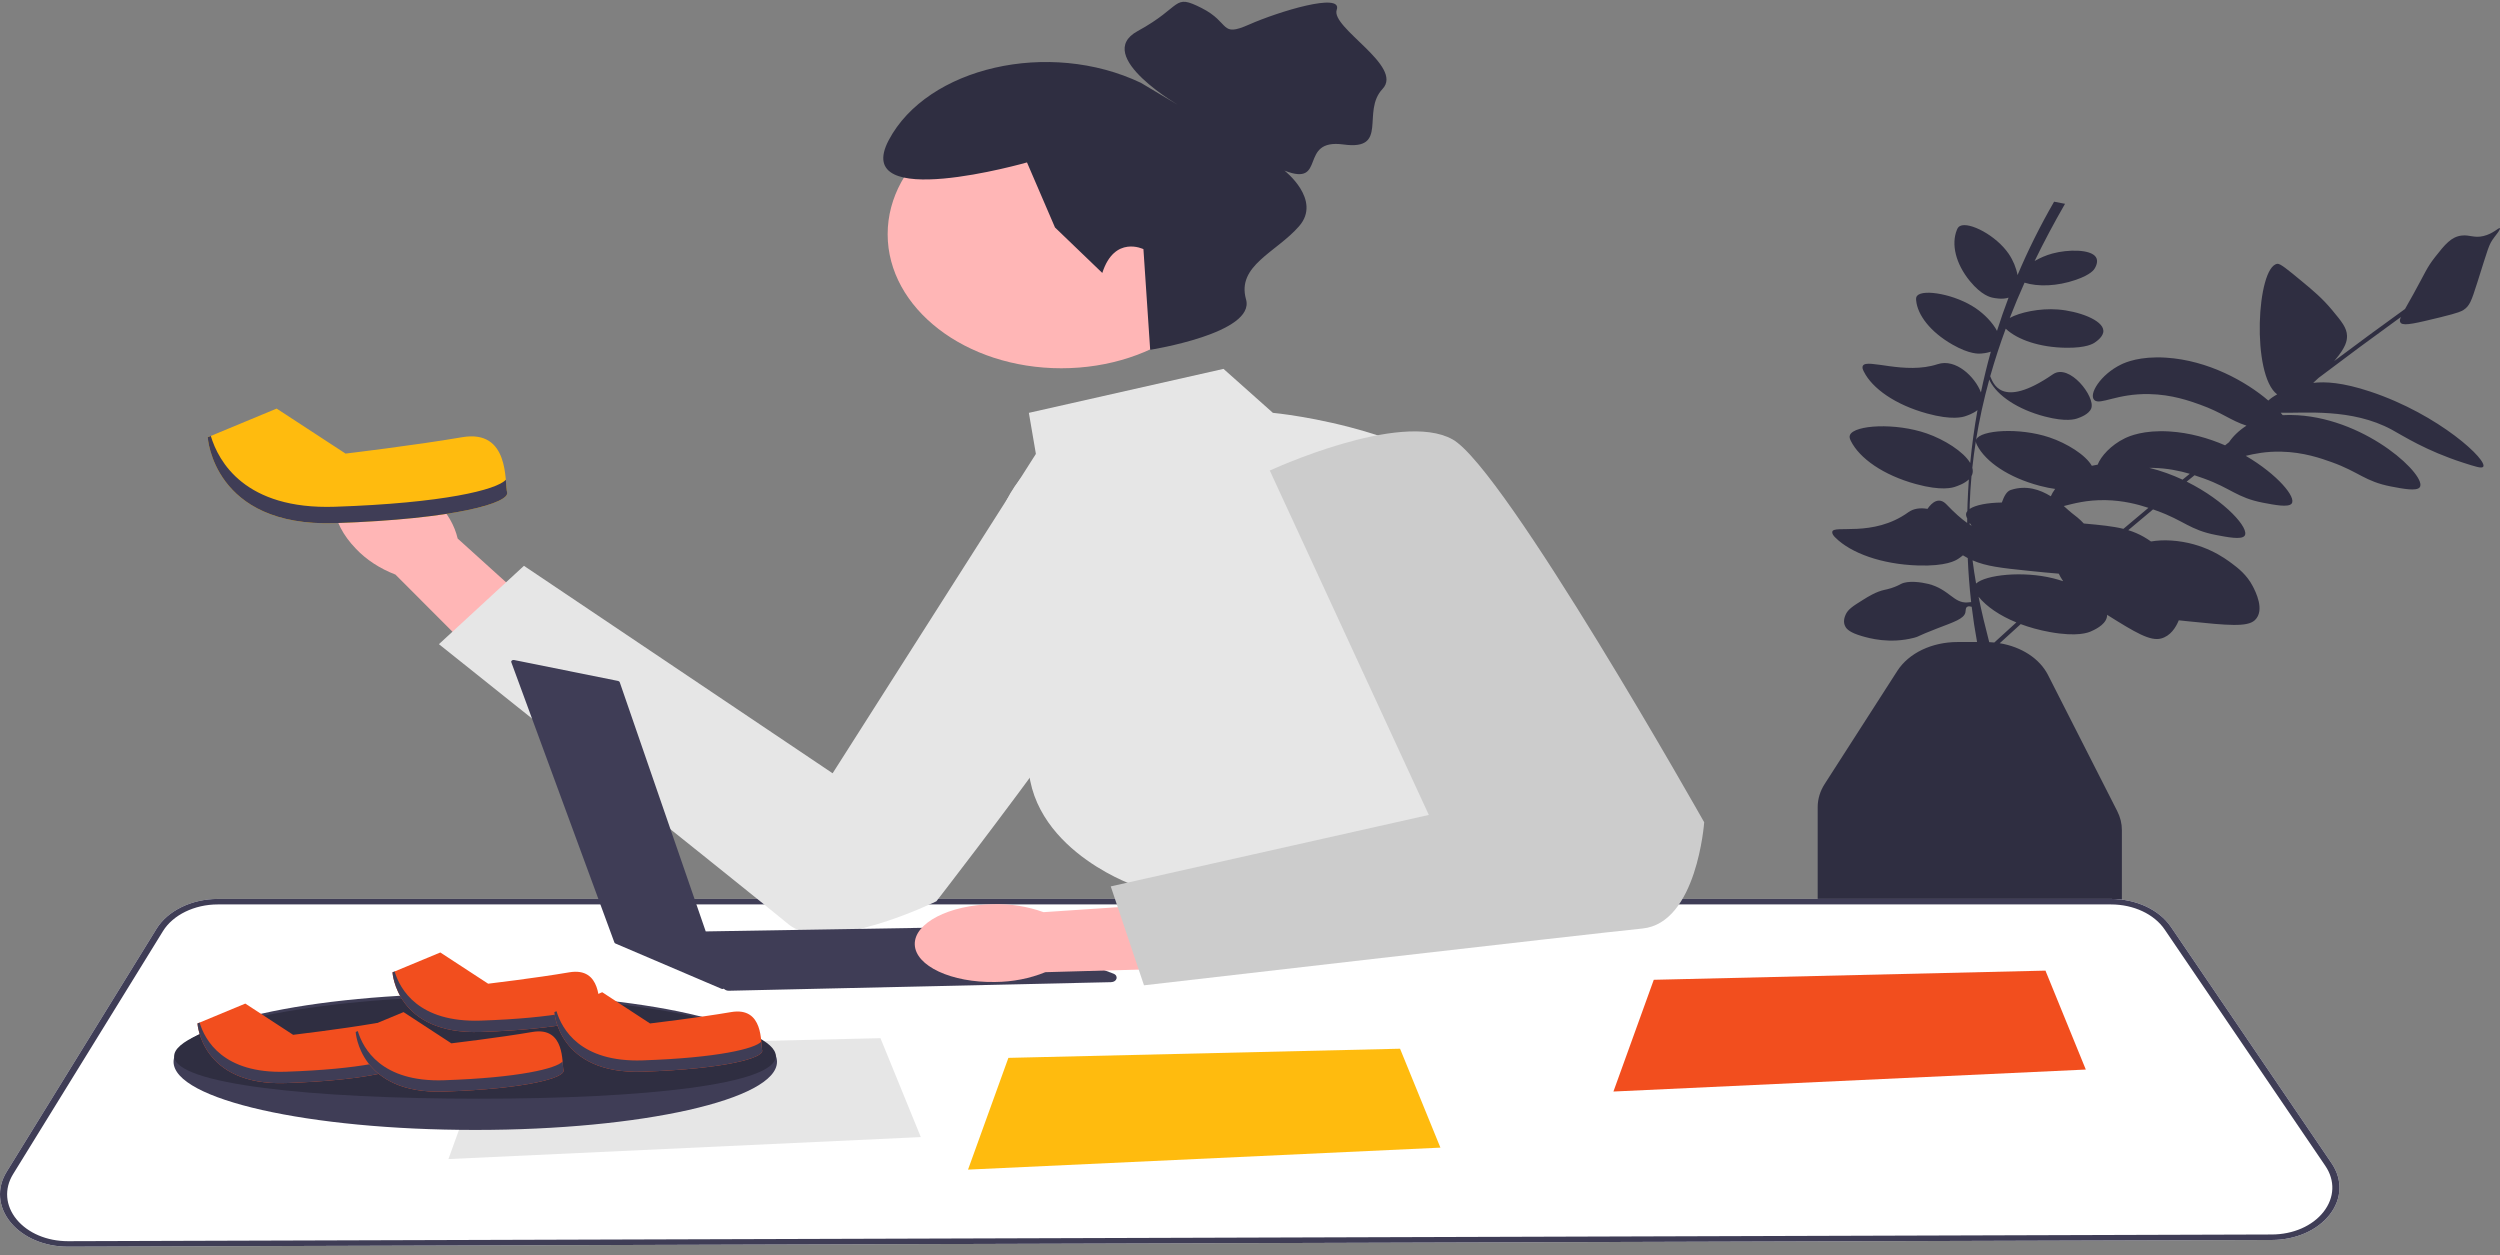 <svg width="245" height="123" viewBox="0 0 245 123" fill="none" xmlns="http://www.w3.org/2000/svg">
<rect x="0" y="0" width="245" height="123" fill="#808080" stroke="none"/>
<g clip-path="url(#clip0_13_976)">
<path d="M235.3 31.671C235.627 31.949 236.817 31.665 239.182 31.087C240.979 30.648 241.256 30.488 241.427 30.373C242.028 29.97 242.186 29.546 242.781 27.674C243.85 24.313 243.883 23.979 244.432 23.266C244.621 23.02 245.098 22.434 244.982 22.362C244.862 22.287 244.346 22.898 243.391 23.128C242.46 23.353 242.041 22.993 241.247 23.084C240.22 23.203 239.609 23.956 238.651 25.174C237.803 26.253 237.696 26.688 236.507 28.832C236.17 29.439 235.899 29.909 235.691 30.281C233.356 31.963 231.04 33.666 228.746 35.385C228.79 35.333 228.832 35.284 228.868 35.241C229.884 34.037 230.022 33.391 230.007 32.907C229.984 32.123 229.498 31.526 228.529 30.364C227.58 29.226 226.68 28.474 225.596 27.578C224.174 26.402 223.464 25.815 223.181 25.853C221.16 26.129 220.619 36.75 223.162 38.65C222.805 38.847 222.51 39.053 222.296 39.255C220.119 37.39 216.39 35.306 212.259 35.05C209.712 34.892 208.306 35.508 207.869 35.72C205.849 36.699 204.648 38.659 205.251 39.212C205.814 39.728 207.438 38.556 210.622 38.62C212.844 38.665 214.58 39.287 215.61 39.656C217.771 40.431 218.562 41.193 220.155 41.715C219.408 42.19 218.816 42.782 218.445 43.335C218.316 43.438 218.188 43.541 218.059 43.643C216.415 42.928 214.563 42.404 212.622 42.283C210.076 42.125 208.67 42.742 208.233 42.954C206.871 43.614 205.885 44.718 205.569 45.538C205.363 45.57 205.172 45.606 204.997 45.646C204.38 44.569 202.543 43.434 200.835 42.862C197.895 41.877 194.077 42.138 193.668 43.075C193.655 43.105 193.652 43.134 193.646 43.163C193.968 41.157 194.406 39.164 194.952 37.186C194.971 37.243 194.994 37.3 195.025 37.36C195.751 38.767 197.712 40.117 200.385 40.817C202.483 41.367 203.361 41.082 203.585 41.002C203.798 40.926 204.719 40.621 204.945 40.015C205.363 38.89 202.801 35.566 201.185 36.681C195.992 40.263 195.28 37.362 195.041 36.874C195.483 35.31 195.991 33.756 196.561 32.21C196.571 32.219 196.579 32.228 196.589 32.238C197.724 33.3 199.907 34.048 202.473 34.081C204.486 34.107 205.144 33.672 205.309 33.555C205.466 33.443 206.153 32.982 206.13 32.408C206.087 31.346 203.636 30.48 201.676 30.33C199.869 30.191 197.923 30.618 196.958 31.159C197.407 30.001 197.89 28.848 198.405 27.701C199.723 28.116 201.591 28.06 203.426 27.427C204.939 26.905 205.233 26.404 205.303 26.273C205.37 26.147 205.674 25.619 205.398 25.197C204.887 24.416 202.668 24.429 201.139 24.844C200.508 25.015 199.91 25.279 199.396 25.576C200.309 23.695 201.303 21.827 202.373 19.973L201.301 19.766C199.935 22.135 198.743 24.534 197.719 26.959C197.592 26.248 197.273 25.49 196.853 24.874C195.618 23.064 192.98 21.706 192.087 22.146C191.909 22.235 191.834 22.378 191.766 22.549C191.219 23.924 191.631 25.825 193.071 27.572C194.202 28.942 195.072 29.135 195.299 29.178C195.491 29.215 196.23 29.372 196.838 29.169C196.429 30.25 196.051 31.336 195.706 32.426C195.292 31.631 194.475 30.785 193.611 30.2C191.618 28.85 188.525 28.31 187.896 28.968C187.77 29.099 187.766 29.254 187.782 29.432C187.909 30.868 189.174 32.529 191.329 33.762C193.02 34.73 193.922 34.669 194.154 34.648C194.291 34.635 194.703 34.603 195.101 34.464C194.732 35.789 194.409 37.12 194.13 38.456C193.572 36.961 191.677 35.096 189.888 35.689C186.713 36.742 182.982 35.125 182.571 35.832C182.464 36.016 182.553 36.206 182.655 36.412C183.478 38.069 185.749 39.675 188.868 40.527C191.315 41.196 192.351 40.873 192.614 40.782C192.789 40.722 193.364 40.537 193.793 40.192C193.485 41.91 193.248 43.636 193.082 45.37C192.42 44.255 190.556 43.08 188.811 42.474C185.75 41.411 181.746 41.644 181.301 42.621C181.212 42.816 181.282 43.004 181.387 43.216C182.231 44.917 184.563 46.565 187.764 47.44C190.276 48.127 191.339 47.795 191.609 47.702C191.807 47.634 192.504 47.409 192.948 46.982C192.891 47.784 192.847 48.587 192.819 49.391C192.811 49.62 192.807 49.849 192.801 50.078C192.765 50.123 192.734 50.169 192.713 50.218C192.627 50.414 192.685 50.603 192.786 50.81C192.784 50.955 192.782 51.101 192.781 51.246C192.221 50.855 191.553 50.265 190.749 49.426C190.024 48.668 189.336 49.224 188.893 49.869C188.2 49.75 187.539 49.824 187.018 50.199C183.53 52.714 179.618 51.379 179.562 52.129C179.546 52.345 179.696 52.517 179.886 52.704C181.409 54.206 184.399 55.301 187.951 55.416C190.739 55.507 191.67 54.922 191.903 54.765C191.985 54.71 192.169 54.591 192.368 54.423C192.527 54.521 192.683 54.611 192.839 54.692C192.9 56.132 193.01 57.569 193.172 59.005C193.04 59.014 192.914 59.031 192.819 59.038C191.469 59.144 191.014 57.738 188.974 57.224C188.296 57.054 186.991 56.868 186.304 57.224C186.204 57.276 185.867 57.469 185.342 57.637C185.032 57.736 184.795 57.782 184.701 57.801C183.864 57.978 183.089 58.463 182.565 58.791C181.58 59.407 181.087 59.715 180.856 60.274C180.783 60.451 180.578 60.946 180.856 61.428C180.987 61.657 181.291 61.996 182.458 62.335C183.152 62.537 185.174 63.126 187.585 62.5C188.134 62.358 187.715 62.409 189.828 61.593C191.491 60.952 192.463 60.645 192.606 60.027C192.656 59.81 192.605 59.545 192.819 59.45C192.938 59.398 193.082 59.423 193.226 59.463C193.366 60.617 193.54 61.769 193.752 62.918H191.85C189.323 62.918 187.057 64.004 185.935 65.75L178.819 76.829C178.37 77.528 178.133 78.311 178.133 79.091V107.58C178.133 110.389 181.094 112.674 184.733 112.674H201.343C204.983 112.674 207.944 110.389 207.944 107.58V81.347C207.944 80.708 207.791 80.082 207.488 79.487L200.706 66.151C199.883 64.534 198.102 63.39 195.972 63.036C196.655 62.411 197.34 61.787 198.029 61.164C198.897 61.487 199.852 61.753 200.879 61.939C203.595 62.432 204.652 61.992 204.92 61.872C205.175 61.757 206.282 61.288 206.469 60.506C206.489 60.422 206.497 60.338 206.496 60.252C209.278 61.998 210.729 62.858 211.79 62.572C212.702 62.325 213.222 61.517 213.52 60.791C213.831 60.825 214.162 60.859 214.513 60.895C218.324 61.288 220.245 61.47 220.979 60.773C221.996 59.809 221.031 57.95 220.765 57.438C220.187 56.325 219.298 55.647 218.745 55.235C218.028 54.7 215.983 53.174 212.765 52.971C212.065 52.926 211.436 52.96 210.796 53.064C210.573 52.906 210.337 52.752 210.078 52.605C209.584 52.326 209.096 52.119 208.571 51.957C209.377 51.276 210.184 50.597 210.996 49.921C211.124 49.966 211.246 50.01 211.358 50.05C214.017 51.003 214.601 51.936 217.158 52.427C218.318 52.65 219.632 52.903 219.957 52.523C220.534 51.849 218.083 49.076 214.294 47.2C214.55 46.991 214.806 46.783 215.062 46.575C215.408 46.687 215.714 46.797 215.974 46.89C218.632 47.843 219.217 48.776 221.774 49.267C222.934 49.49 224.247 49.742 224.572 49.363C225.087 48.762 223.191 46.489 220.085 44.673C220.939 44.464 222.07 44.232 223.535 44.262C225.756 44.307 227.492 44.929 228.522 45.298C231.181 46.251 231.765 47.184 234.322 47.676C235.482 47.899 236.795 48.151 237.12 47.772C237.979 46.77 232.147 41.125 225.171 40.692C224.629 40.658 224.142 40.661 223.702 40.686C223.642 40.608 223.576 40.528 223.506 40.447C225.867 40.506 230.476 39.985 234.4 42.111C235.531 42.724 237.729 44.166 241.407 45.35C242.583 45.729 243.174 45.915 243.337 45.76C243.92 45.203 239.074 40.623 232.256 38.366C229.553 37.471 227.883 37.387 226.695 37.522C226.878 37.361 227.056 37.195 227.228 37.028C229.883 35.019 232.571 33.031 235.283 31.069C235.152 31.382 235.157 31.549 235.3 31.671ZM201.232 56.679C198.233 55.93 194.603 56.332 193.656 57.185C193.522 56.429 193.406 55.673 193.311 54.915C194.677 55.504 196.102 55.661 198.806 55.94C199.958 56.058 200.934 56.157 201.76 56.219C201.871 56.451 201.989 56.66 202.126 56.859C202.142 56.883 202.159 56.905 202.175 56.928L202.152 56.949C201.844 56.846 201.535 56.755 201.232 56.679ZM193.265 46.53C193.351 46.311 193.353 46.078 193.287 45.838C193.381 44.967 193.497 44.099 193.635 43.233C193.631 43.366 193.686 43.498 193.76 43.642C194.594 45.258 196.846 46.808 199.916 47.613C200.489 47.763 200.98 47.858 201.403 47.915C201.217 48.166 201.075 48.41 200.98 48.635C199.933 47.986 198.586 47.515 197.057 48.015C196.641 48.151 196.394 48.65 196.18 49.246C194.768 49.265 193.588 49.492 193.025 49.877C193.028 49.716 193.027 49.556 193.033 49.395C193.065 48.479 193.123 47.566 193.206 46.656C193.228 46.615 193.248 46.574 193.265 46.53ZM193.029 51.242C193.09 51.338 193.157 51.434 193.226 51.529C193.163 51.493 193.099 51.455 193.033 51.413C193.031 51.356 193.031 51.299 193.029 51.242ZM195.441 62.966C195.276 62.949 195.11 62.937 194.943 62.929C194.556 61.448 194.199 59.968 193.901 58.485C194.686 59.448 195.969 60.329 197.602 60.997C196.877 61.651 196.158 62.308 195.441 62.966ZM208.096 51.826C207.074 51.573 205.874 51.452 204.213 51.303C203.792 50.851 203.358 50.519 203.038 50.279C202.864 50.15 202.597 49.893 202.252 49.592C203.147 49.37 204.483 48.975 206.371 49.014C208.087 49.048 209.51 49.427 210.545 49.768C209.726 50.451 208.91 51.138 208.096 51.826ZM213.892 47.006C212.887 46.538 211.797 46.136 210.65 45.854C210.761 45.854 210.87 45.851 210.986 45.853C212.409 45.882 213.631 46.148 214.597 46.432C214.362 46.623 214.126 46.814 213.892 47.006Z" fill="#2F2E41"/>
<path d="M100.829 40.459L119.904 36.15L124.744 40.459C124.744 40.459 142.236 42.074 147.354 51.05C152.472 60.027 171.78 105.626 171.78 105.626L146.307 108.768L110.948 86.686C110.948 86.686 99.782 82.732 100.829 73.22C101.427 67.785 99.709 61.061 98.126 56.294C96.828 52.382 98.158 48.228 101.643 45.216L100.829 40.459Z" fill="#E6E6E6"/>
<path d="M1.039 119.792C-0.193 118.294 -0.338 116.442 0.65 114.839L15.339 91.022C16.435 89.244 18.791 88.096 21.342 88.096H206.868C209.348 88.096 211.604 89.148 212.756 90.843L228.5 114.004C229.588 115.605 229.517 117.485 228.309 119.034C227.1 120.583 224.981 121.512 222.638 121.519L6.68 122.175H6.653C4.364 122.175 2.266 121.285 1.039 119.792Z" fill="white"/>
<path d="M1.039 119.792C-0.193 118.294 -0.338 116.442 0.65 114.839L15.339 91.022C16.435 89.244 18.791 88.096 21.342 88.096H206.868C209.348 88.096 211.604 89.148 212.756 90.843L228.5 114.004C229.588 115.605 229.517 117.485 228.309 119.034C227.1 120.583 224.981 121.512 222.638 121.519L6.68 122.175H6.653C4.364 122.175 2.266 121.285 1.039 119.792ZM21.342 88.634C19.059 88.634 16.95 89.662 15.969 91.253L1.28 115.07C0.396 116.505 0.526 118.162 1.629 119.504C2.727 120.84 4.604 121.636 6.653 121.636H6.677L222.636 120.98C224.732 120.974 226.629 120.142 227.711 118.756C228.792 117.37 228.856 115.687 227.882 114.254L212.138 91.093C211.107 89.577 209.088 88.634 206.868 88.634H21.342Z" fill="#3F3D56"/>
<path d="M42.79 49.204C40.217 46.556 36.36 45.434 34.177 46.698C31.993 47.962 32.31 51.133 34.885 53.782C35.895 54.851 37.221 55.718 38.754 56.31L49.842 67.424L56.489 63.297L44.853 52.779C44.545 51.477 43.838 50.251 42.79 49.204Z" fill="#FFB6B6"/>
<path d="M103.379 41.559C103.379 41.559 117.062 46.152 117.006 51.035C116.951 55.919 91.767 88.325 91.767 88.325C91.767 88.325 80.949 93.624 77.272 90.577C73.595 87.53 43.015 63.129 43.015 63.129L51.346 55.45L81.597 75.781L103.379 41.559Z" fill="#E6E6E6"/>
<path d="M137.205 102.774L141.16 112.468L94.867 114.622L98.822 103.671L137.205 102.774Z" fill="#FFBB0E"/>
<path d="M86.285 101.74L90.24 111.434L43.947 113.588L47.901 102.637L86.285 101.74Z" fill="#E6E6E6"/>
<path d="M200.454 95.121L204.409 104.816L158.116 106.97L162.07 96.019L200.454 95.121Z" fill="#F24E1E"/>
<path d="M109.113 95.416L97.115 90.863C97.033 90.832 96.942 90.816 96.851 90.818L69.161 91.279L60.734 66.857C60.713 66.796 60.652 66.749 60.573 66.733L50.381 64.681C50.212 64.647 50.059 64.768 50.107 64.898L60.209 92.361C60.226 92.406 60.265 92.444 60.317 92.466L70.705 96.901C70.785 96.935 70.871 96.926 70.936 96.893L70.991 96.942C71.103 97.041 71.267 97.096 71.438 97.093L108.878 96.253C109.473 96.239 109.648 95.619 109.113 95.416Z" fill="#3F3D56"/>
<path d="M97.295 88.61C93.007 88.687 89.583 90.457 89.647 92.564C89.712 94.669 93.24 96.313 97.529 96.235C99.243 96.222 100.929 95.892 102.444 95.274L120.607 94.768L120.118 88.195L102.264 89.392C100.712 88.829 99.008 88.56 97.295 88.61Z" fill="#FFB6B6"/>
<path d="M124.44 46.114C124.44 46.114 137.235 40.189 142.353 43.062C147.471 45.934 167.011 80.582 167.011 80.582C167.011 80.582 166.313 90.456 160.963 90.995C155.612 91.533 112.111 96.56 112.111 96.56L108.854 86.866L140.026 79.864L124.44 46.114Z" fill="#CCCCCC"/>
<path d="M46.577 110.734C62.907 110.734 76.145 107.744 76.145 104.055C76.145 100.367 62.907 97.377 46.577 97.377C30.247 97.377 17.009 100.367 17.009 104.055C17.009 107.744 30.247 110.734 46.577 110.734Z" fill="#3F3D56"/>
<path d="M76.03 103.497C76.03 106.264 63.267 107.673 46.937 107.673C30.607 107.673 17.069 106.264 17.069 103.497C17.069 100.731 30.607 97.655 46.937 97.655C63.267 97.655 76.03 100.731 76.03 103.497Z" fill="#2F2E41"/>
<path d="M24.04 98.351L19.352 100.299C19.352 100.299 19.713 106.421 28.006 106.142C36.3 105.864 39.892 104.751 39.718 104.055C39.545 103.36 39.906 99.742 36.66 100.299C33.415 100.855 28.727 101.412 28.727 101.412L24.04 98.351Z" fill="#F24E1E"/>
<path d="M39.632 103.189C39.031 103.876 35.377 104.782 28.006 105.029C21.873 105.235 20.08 101.942 19.561 100.212L19.352 100.299C19.352 100.299 19.713 106.421 28.006 106.142C36.3 105.864 39.891 104.751 39.718 104.055C39.678 103.894 39.666 103.575 39.632 103.189Z" fill="#3F3D56"/>
<path d="M39.545 99.186L34.857 101.134C34.857 101.134 35.218 107.256 43.511 106.977C51.805 106.699 55.397 105.586 55.223 104.89C55.05 104.195 55.411 100.577 52.166 101.134C48.92 101.69 44.233 102.247 44.233 102.247L39.545 99.186Z" fill="#F24E1E"/>
<path d="M55.137 104.023C54.536 104.71 50.882 105.617 43.511 105.864C37.378 106.07 35.585 102.777 35.066 101.047L34.857 101.134C34.857 101.134 35.218 107.256 43.511 106.977C51.805 106.699 55.397 105.586 55.224 104.89C55.183 104.729 55.172 104.41 55.137 104.023Z" fill="#3F3D56"/>
<path d="M43.151 93.342L38.463 95.29C38.463 95.29 38.824 101.412 47.117 101.134C55.411 100.855 59.003 99.742 58.829 99.046C58.656 98.351 59.017 94.733 55.772 95.29C52.526 95.846 47.839 96.403 47.839 96.403L43.151 93.342Z" fill="#F24E1E"/>
<path d="M58.743 98.18C58.142 98.867 54.488 99.773 47.117 100.02C40.984 100.226 39.191 96.933 38.672 95.203L38.463 95.29C38.463 95.29 38.824 101.412 47.117 101.134C55.411 100.855 59.002 99.742 58.829 99.046C58.789 98.885 58.778 98.566 58.743 98.18Z" fill="#3F3D56"/>
<path d="M59.017 97.238L54.329 99.186C54.329 99.186 54.69 105.308 62.983 105.029C71.277 104.751 74.868 103.638 74.695 102.942C74.522 102.247 74.882 98.629 71.637 99.186C68.392 99.742 63.704 100.299 63.704 100.299L59.017 97.238Z" fill="#F24E1E"/>
<path d="M74.609 102.076C74.008 102.763 70.353 103.669 62.983 103.916C56.85 104.122 55.057 100.829 54.538 99.099L54.329 99.186C54.329 99.186 54.69 105.308 62.983 105.029C71.277 104.751 74.868 103.638 74.695 102.942C74.655 102.781 74.643 102.462 74.609 102.076Z" fill="#3F3D56"/>
<path d="M27.111 40.041L20.358 42.847C20.358 42.847 20.878 51.666 32.825 51.266C44.772 50.865 49.946 49.261 49.696 48.259C49.447 47.257 49.966 42.046 45.291 42.847C40.616 43.649 33.864 44.451 33.864 44.451L27.111 40.041Z" fill="#FFBB0E"/>
<path d="M49.572 47.011C48.706 48 43.442 49.306 32.825 49.662C23.989 49.959 21.406 45.215 20.659 42.723L20.358 42.847C20.358 42.847 20.878 51.666 32.825 51.266C44.772 50.865 49.945 49.261 49.696 48.259C49.638 48.027 49.621 47.568 49.572 47.011Z" fill="#3F3D56"/>
<path d="M104.013 36.09C113.415 36.09 121.037 30.208 121.037 22.953C121.037 15.697 113.415 9.815 104.013 9.815C94.611 9.815 86.99 15.697 86.99 22.953C86.99 30.208 94.611 36.09 104.013 36.09Z" fill="#FFB6B6"/>
<path d="M108.025 26.749L103.39 22.294L100.645 15.917C100.645 15.917 83.326 20.868 87.099 13.73C90.872 6.592 102.792 3.825 111.809 8.118L115.772 10.483C115.772 10.483 107.008 5.488 111.487 3.047C115.966 0.605 114.895 -0.659 117.755 0.785C120.616 2.229 119.514 3.688 122.405 2.409C125.297 1.13 131.616 -0.796 130.999 0.959C130.382 2.715 137.596 6.489 135.489 8.717C133.382 10.946 136.16 14.777 131.662 14.16C127.163 13.543 130.094 18.381 125.878 16.718C125.878 16.718 129.565 19.589 127.309 22.171C125.054 24.753 121.173 26.026 122.112 29.342C123.051 32.658 112.717 34.281 112.717 34.281L112.056 24.416C112.056 24.416 109.225 23.012 108.025 26.749Z" fill="#2F2E41"/>
</g>
<defs>
<clipPath id="clip0_13_976">
<rect width="245" height="122" fill="white" transform="translate(0 0.175)"/>
</clipPath>
</defs>
</svg>
